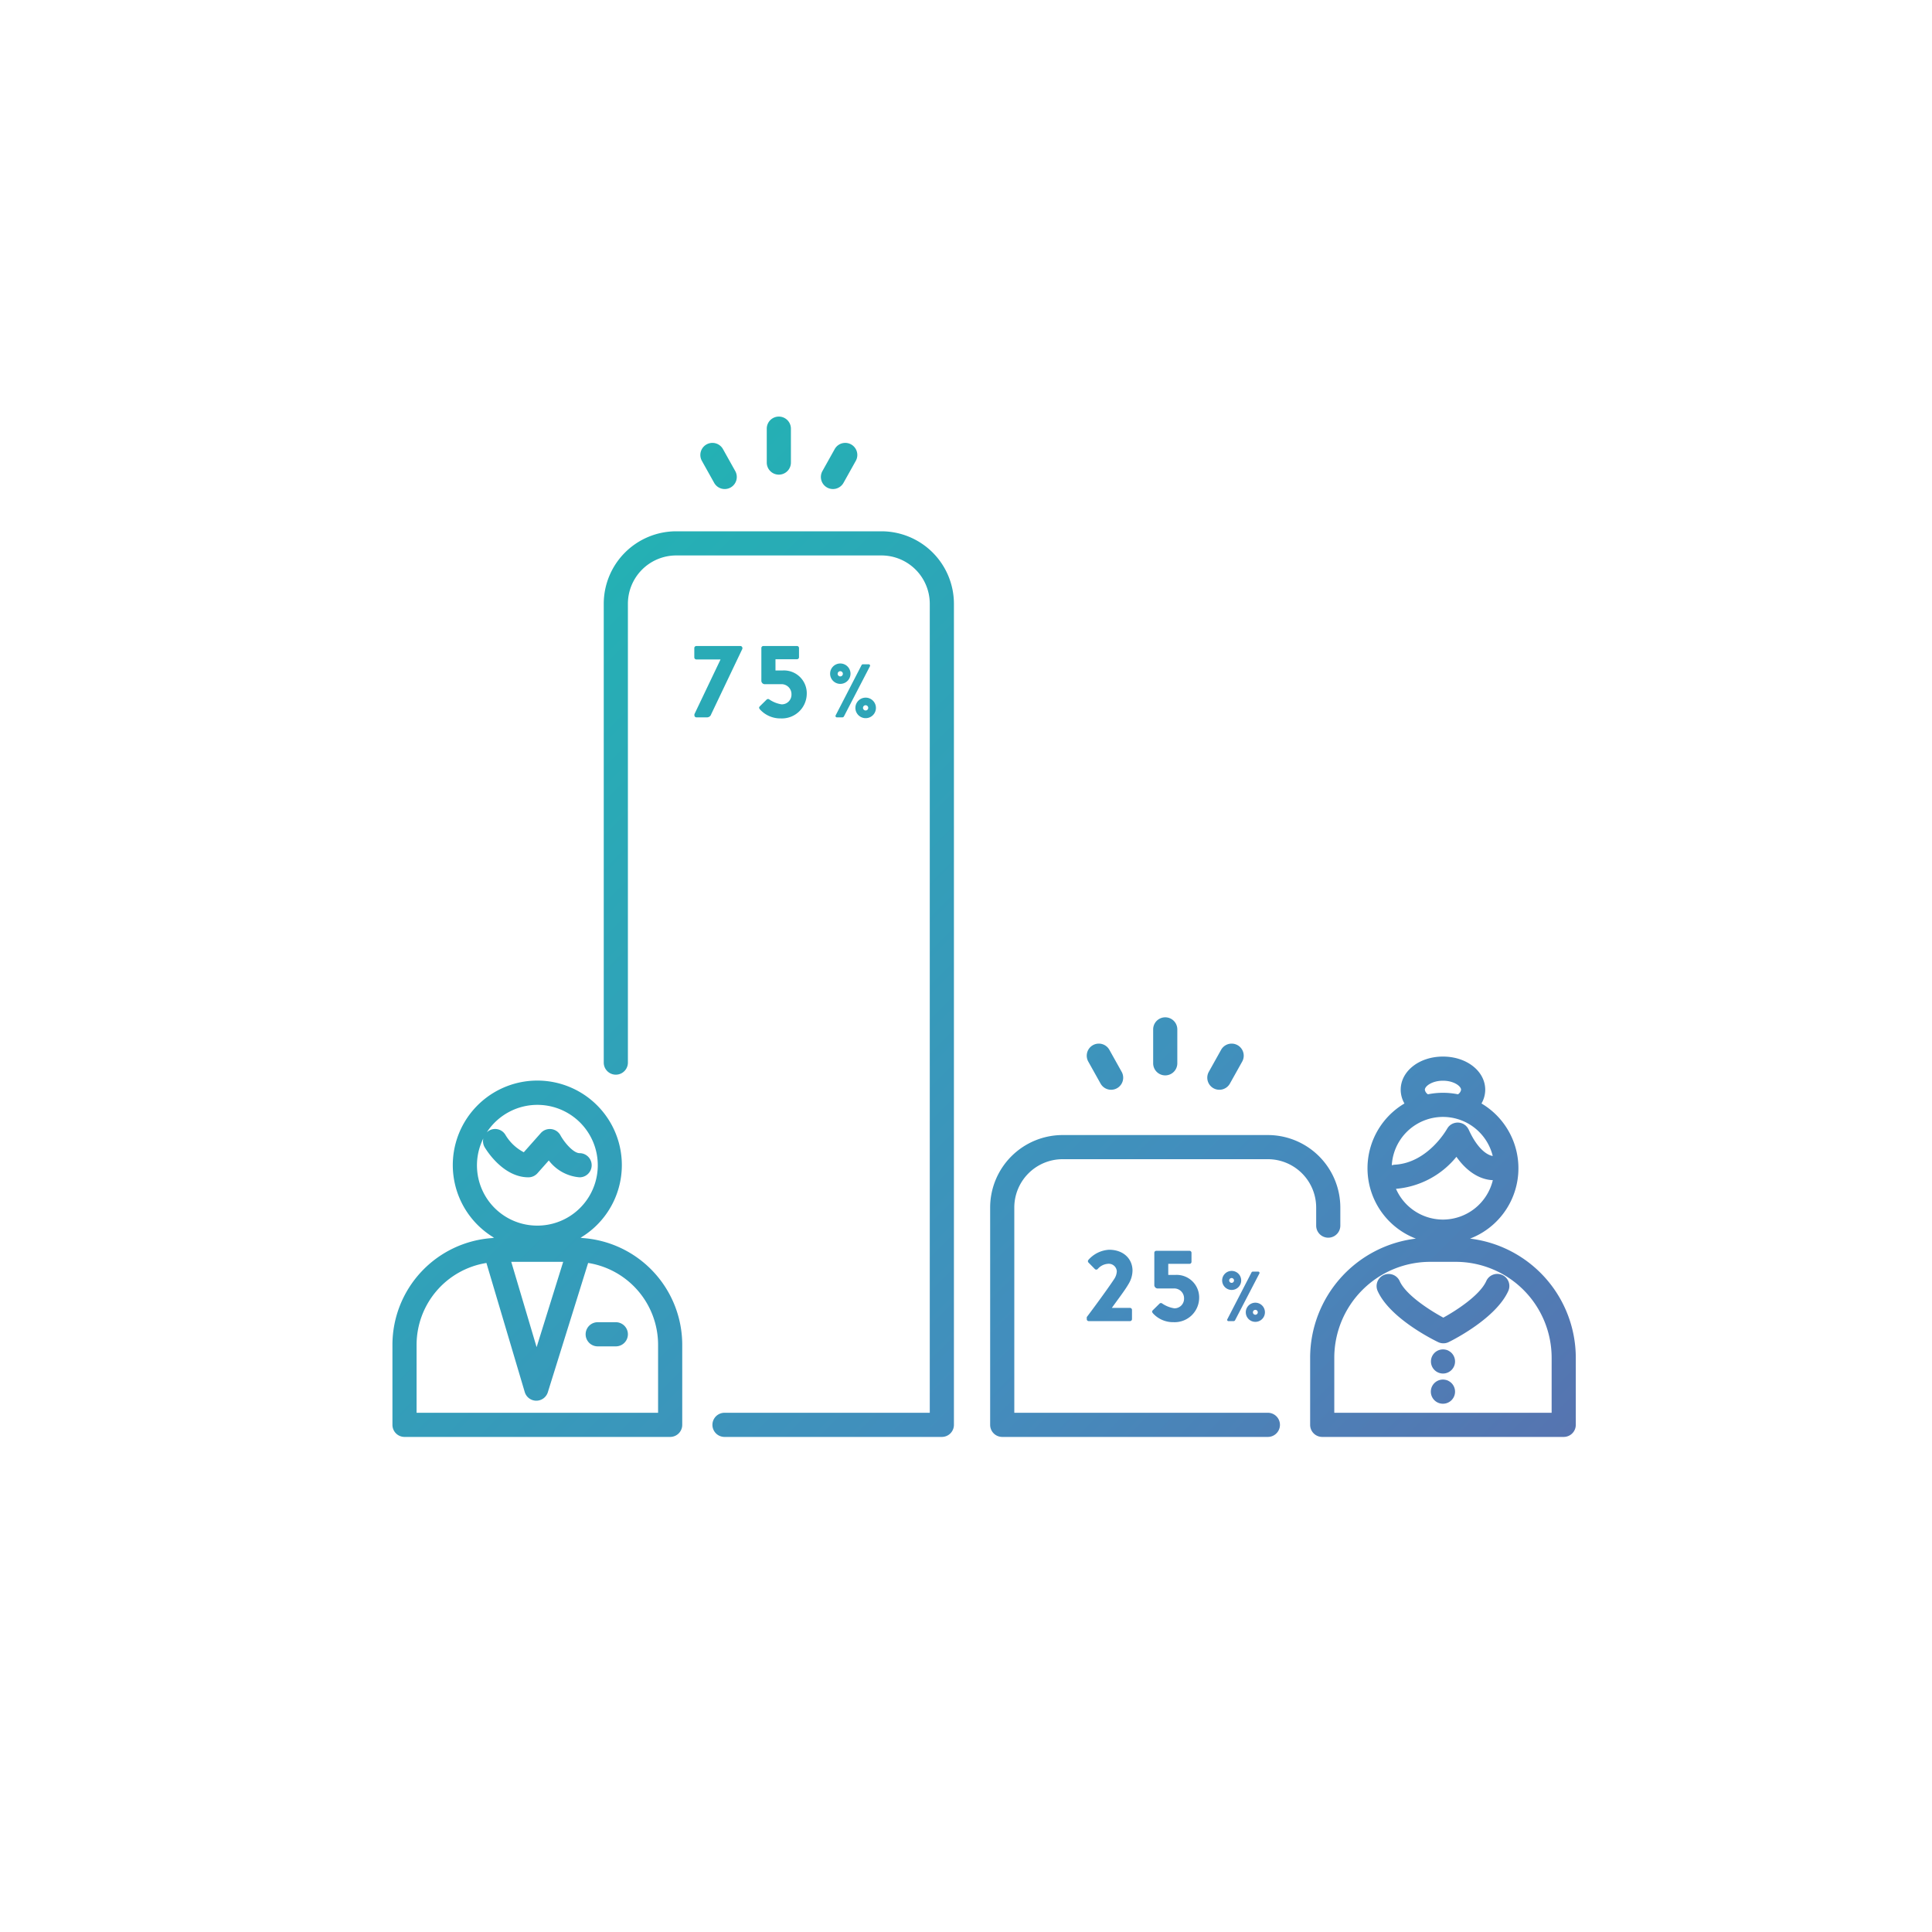 <svg height="320" viewBox="0 0 320 320" width="320" xmlns="http://www.w3.org/2000/svg" xmlns:xlink="http://www.w3.org/1999/xlink"><linearGradient id="a" gradientUnits="userSpaceOnUse" x1="69.175" x2="222.825" y1="121.353" y2="275.003"><stop offset="0" stop-color="#24b1b4"/><stop offset=".33" stop-color="#329fb9"/><stop offset=".66" stop-color="#438dbd"/><stop offset="1" stop-color="#5674b0"/></linearGradient><path d="m158 100v136a2 2 0 0 1 -2 2h-36a2 2 0 0 1 0-4h34v-134a8.009 8.009 0 0 0 -8-8h-34a8.009 8.009 0 0 0 -8 8v76a2 2 0 0 1 -4 0v-76a12.013 12.013 0 0 1 12-12h34a12.013 12.013 0 0 1 12 12zm60 100v3a2 2 0 0 0 4 0v-3a12.013 12.013 0 0 0 -12-12h-34a12.013 12.013 0 0 0 -12 12v36a2 2 0 0 0 2 2h44a2 2 0 0 0 0-4h-42v-34a8.009 8.009 0 0 1 8-8h34a8.009 8.009 0 0 1 8 8zm-100.212-81.686 5.178-10.863v-.121a.341.341 0 0 0 -.329-.33h-7.309a.341.341 0 0 0 -.329.33v1.564a.341.341 0 0 0 .329.33h4.018l-4.33 9.072v.191a.334.334 0 0 0 .347.33h1.714a.713.713 0 0 0 .711-.503zm11.66-1.652a4.993 4.993 0 0 1 -2.061-.834.339.339 0 0 0 -.416.053l-1.091 1.077c-.208.209-.19.331.035.591a4.561 4.561 0 0 0 3.429 1.443 4.115 4.115 0 0 0 4.278-3.98 3.779 3.779 0 0 0 -3.949-3.963h-1.229v-1.859h3.567a.329.329 0 0 0 .329-.33v-1.53a.329.329 0 0 0 -.329-.33h-5.577a.329.329 0 0 0 -.329.33v5.388a.577.577 0 0 0 .537.608h2.667a1.65 1.65 0 0 1 1.784 1.686 1.6 1.6 0 0 1 -1.645 1.65zm14.422-6.635h-.951a.259.259 0 0 0 -.212.125l-4.292 8.326a.227.227 0 0 0 .212.34h.926a.376.376 0 0 0 .213-.126l4.317-8.326a.227.227 0 0 0 -.212-.339zm-.5 5.525a1.7 1.7 0 1 1 -1.689 1.7 1.7 1.7 0 0 1 1.689-1.699zm0 1.256a.434.434 0 1 0 .438.439.442.442 0 0 0 -.438-.438zm-2.5-5.225a1.689 1.689 0 1 1 -3.378 0 1.689 1.689 0 0 1 3.378 0zm-1.264 0a.432.432 0 0 0 -.863 0 .432.432 0 1 0 .863 0zm47.974 98.877c0-1.9-1.437-3.461-3.883-3.461a4.917 4.917 0 0 0 -3.421 1.679.32.32 0 0 0 .017.445l1.043 1.063a.329.329 0 0 0 .479 0 2.445 2.445 0 0 1 1.659-.856 1.333 1.333 0 0 1 1.505 1.233 2.525 2.525 0 0 1 -.445 1.3c-1.009 1.542-3.541 4.986-4.533 6.289v.343a.325.325 0 0 0 .325.325h6.842a.337.337 0 0 0 .325-.325v-1.543a.337.337 0 0 0 -.325-.325h-3.011c.8-1.131 2.207-2.965 2.754-3.941a4.34 4.34 0 0 0 .667-2.225zm6.914 6.237a4.939 4.939 0 0 1 -2.036-.822.332.332 0 0 0 -.41.052l-1.078 1.062c-.206.206-.188.326.034.583a4.509 4.509 0 0 0 3.387 1.422 4.06 4.06 0 0 0 4.225-3.924 3.73 3.73 0 0 0 -3.9-3.906h-1.216v-1.834h3.524a.325.325 0 0 0 .325-.325v-1.505a.325.325 0 0 0 -.325-.326h-5.508a.325.325 0 0 0 -.325.326v5.312a.569.569 0 0 0 .53.6h2.634a1.629 1.629 0 0 1 1.762 1.662 1.584 1.584 0 0 1 -1.626 1.626zm9.506-3.042a1.576 1.576 0 1 1 1.58-1.582 1.575 1.575 0 0 1 -1.58 1.582zm0-1.172a.4.4 0 1 0 -.41-.41.413.413 0 0 0 .41.41zm-.515 6.34h.866a.35.35 0 0 0 .2-.117l4.038-7.77a.212.212 0 0 0 -.2-.316h-.89a.245.245 0 0 0 -.2.117l-4.014 7.77a.212.212 0 0 0 .2.316zm2.855-1.465a1.586 1.586 0 1 1 1.58 1.582 1.582 1.582 0 0 1 -1.579-1.582zm1.182 0a.4.4 0 0 0 .808 0 .4.4 0 1 0 -.808 0zm-94.522 5.373v13.269a2 2 0 0 1 -2 2h-44a2 2 0 0 1 -2-2v-13.269a17.74 17.74 0 0 1 16.552-17.671 2.026 2.026 0 0 1 .285-.053 14 14 0 1 1 14.32 0 2.029 2.029 0 0 1 .283.049 17.74 17.74 0 0 1 16.56 17.675zm-28.32-13.731 4.2 14.131 4.402-14.131zm4.32-6a10 10 0 1 0 -8.374-15.449 1.986 1.986 0 0 1 3.093.427 7.625 7.625 0 0 0 3.037 2.87l2.818-3.176a2 2 0 0 1 3.254.374c.679 1.236 2.162 2.954 3.172 2.954a2 2 0 0 1 0 4 7.1 7.1 0 0 1 -5.1-2.792l-1.88 2.119a2 2 0 0 1 -1.5.673c-4.175 0-6.941-4.472-7.242-4.981a1.99 1.99 0 0 1 -.224-1.461 9.978 9.978 0 0 0 8.946 14.442zm20 19.731a13.741 13.741 0 0 0 -11.586-13.547l-6.676 21.416a2 2 0 0 1 -1.909 1.4h-.014a2 2 0 0 1 -1.9-1.431l-6.348-21.381a13.741 13.741 0 0 0 -11.567 13.543v11.269h40zm-7-3.731h-3a2 2 0 0 0 0 4h3a2 2 0 0 0 0-4zm159 5.877v11.123a2 2 0 0 1 -2 2h-40a2 2 0 0 1 -2-2v-11.123a19.9 19.9 0 0 1 17.515-19.723 12.474 12.474 0 0 1 -1.895-22.383 4.58 4.58 0 0 1 -.62-2.27c0-3.084 3.075-5.5 7-5.5s7 2.416 7 5.5a4.58 4.58 0 0 1 -.62 2.27 12.474 12.474 0 0 1 -1.895 22.383 19.9 19.9 0 0 1 17.515 19.723zm-13.756-33.41a8.488 8.488 0 0 0 -16.719 1.544 1.985 1.985 0 0 1 .492-.1c5.528-.307 8.636-5.894 8.667-5.95.008-.014.019-.025.027-.039a2 2 0 0 1 .13-.19c.033-.044.064-.091.1-.132a2 2 0 0 1 .152-.148c.045-.041.087-.084.135-.12s.107-.071.162-.1a1.987 1.987 0 0 1 .176-.1c.016-.008.03-.019.046-.027.042-.019.085-.027.127-.042a2 2 0 0 1 .2-.067c.058-.015.117-.024.175-.034a1.993 1.993 0 0 1 .213-.027h.166a1.957 1.957 0 0 1 .225.016c.053.008.105.02.158.032a1.961 1.961 0 0 1 .215.058c.06.021.116.047.174.073s.09.032.133.056c.016.009.029.021.044.03a1.985 1.985 0 0 1 .172.117c.051.037.1.072.149.113s.089.09.132.136a1.987 1.987 0 0 1 .135.152c.034.045.063.1.093.144a2 2 0 0 1 .113.195c.007.015.018.027.024.042 1.7 3.737 3.478 4.301 3.984 4.368zm-10.731-10.217a12.5 12.5 0 0 1 4.974 0 1.117 1.117 0 0 0 .513-.75c0-.6-1.2-1.5-3-1.5s-3 .9-3 1.5a1.117 1.117 0 0 0 .513.75zm2.487 20.75a8.509 8.509 0 0 0 8.26-6.529c-1.133-.031-3.667-.517-6.03-3.867a14.464 14.464 0 0 1 -9.992 5.3h-.02a8.509 8.509 0 0 0 7.782 5.096zm18 22.877a15.9 15.9 0 0 0 -15.877-15.877h-4.246a15.9 15.9 0 0 0 -15.877 15.877v9.123h36zm-16.89-1.037a2.323 2.323 0 0 0 -.34-.19 1.8 1.8 0 0 0 -.38-.109 2 2 0 0 0 -1.8.55 2 2 0 0 0 1.41 3.409 2 2 0 0 0 1.42-3.41 1.832 1.832 0 0 0 -.31-.25zm0 5a2.323 2.323 0 0 0 -.34-.19 1.8 1.8 0 0 0 -.38-.109 2 2 0 1 0 -.39 3.96 2 2 0 0 0 1.42-3.41 1.832 1.832 0 0 0 -.31-.251zm8.709-17.664a2 2 0 0 0 -2.644 1c-1.059 2.359-4.924 4.86-7.113 6.066-2.182-1.182-6.194-3.72-7.235-6.061a2 2 0 0 0 -3.654 1.627c2.015 4.529 9.217 8.1 10.032 8.489a2 2 0 0 0 1.75-.008c.8-.393 7.842-3.959 9.87-8.476a2 2 0 0 0 -1.006-2.637zm-130.53-131.2a2 2 0 1 0 3.492-1.951l-2.035-3.643a2 2 0 0 0 -3.492 1.951zm10.711-1.359a2 2 0 0 0 2-2v-5.617a2 2 0 0 0 -4 0v5.617a2 2 0 0 0 2 2zm7.989 2.129a2 2 0 0 0 2.722-.771l2.035-3.643a2 2 0 0 0 -3.492-1.951l-2.035 3.643a2 2 0 0 0 .77 2.722zm45.3 98.729a2 2 0 1 0 3.492-1.951l-2.035-3.643a2 2 0 0 0 -3.492 1.951zm10.711-1.358a2 2 0 0 0 2-2v-5.617a2 2 0 0 0 -4 0v5.617a2 2 0 0 0 2 2zm7.989 2.129a2 2 0 0 0 2.722-.771l2.035-3.643a2 2 0 0 0 -3.492-1.951l-2.035 3.643a2 2 0 0 0 .77 2.722z" fill="url(#a)"/></svg>
